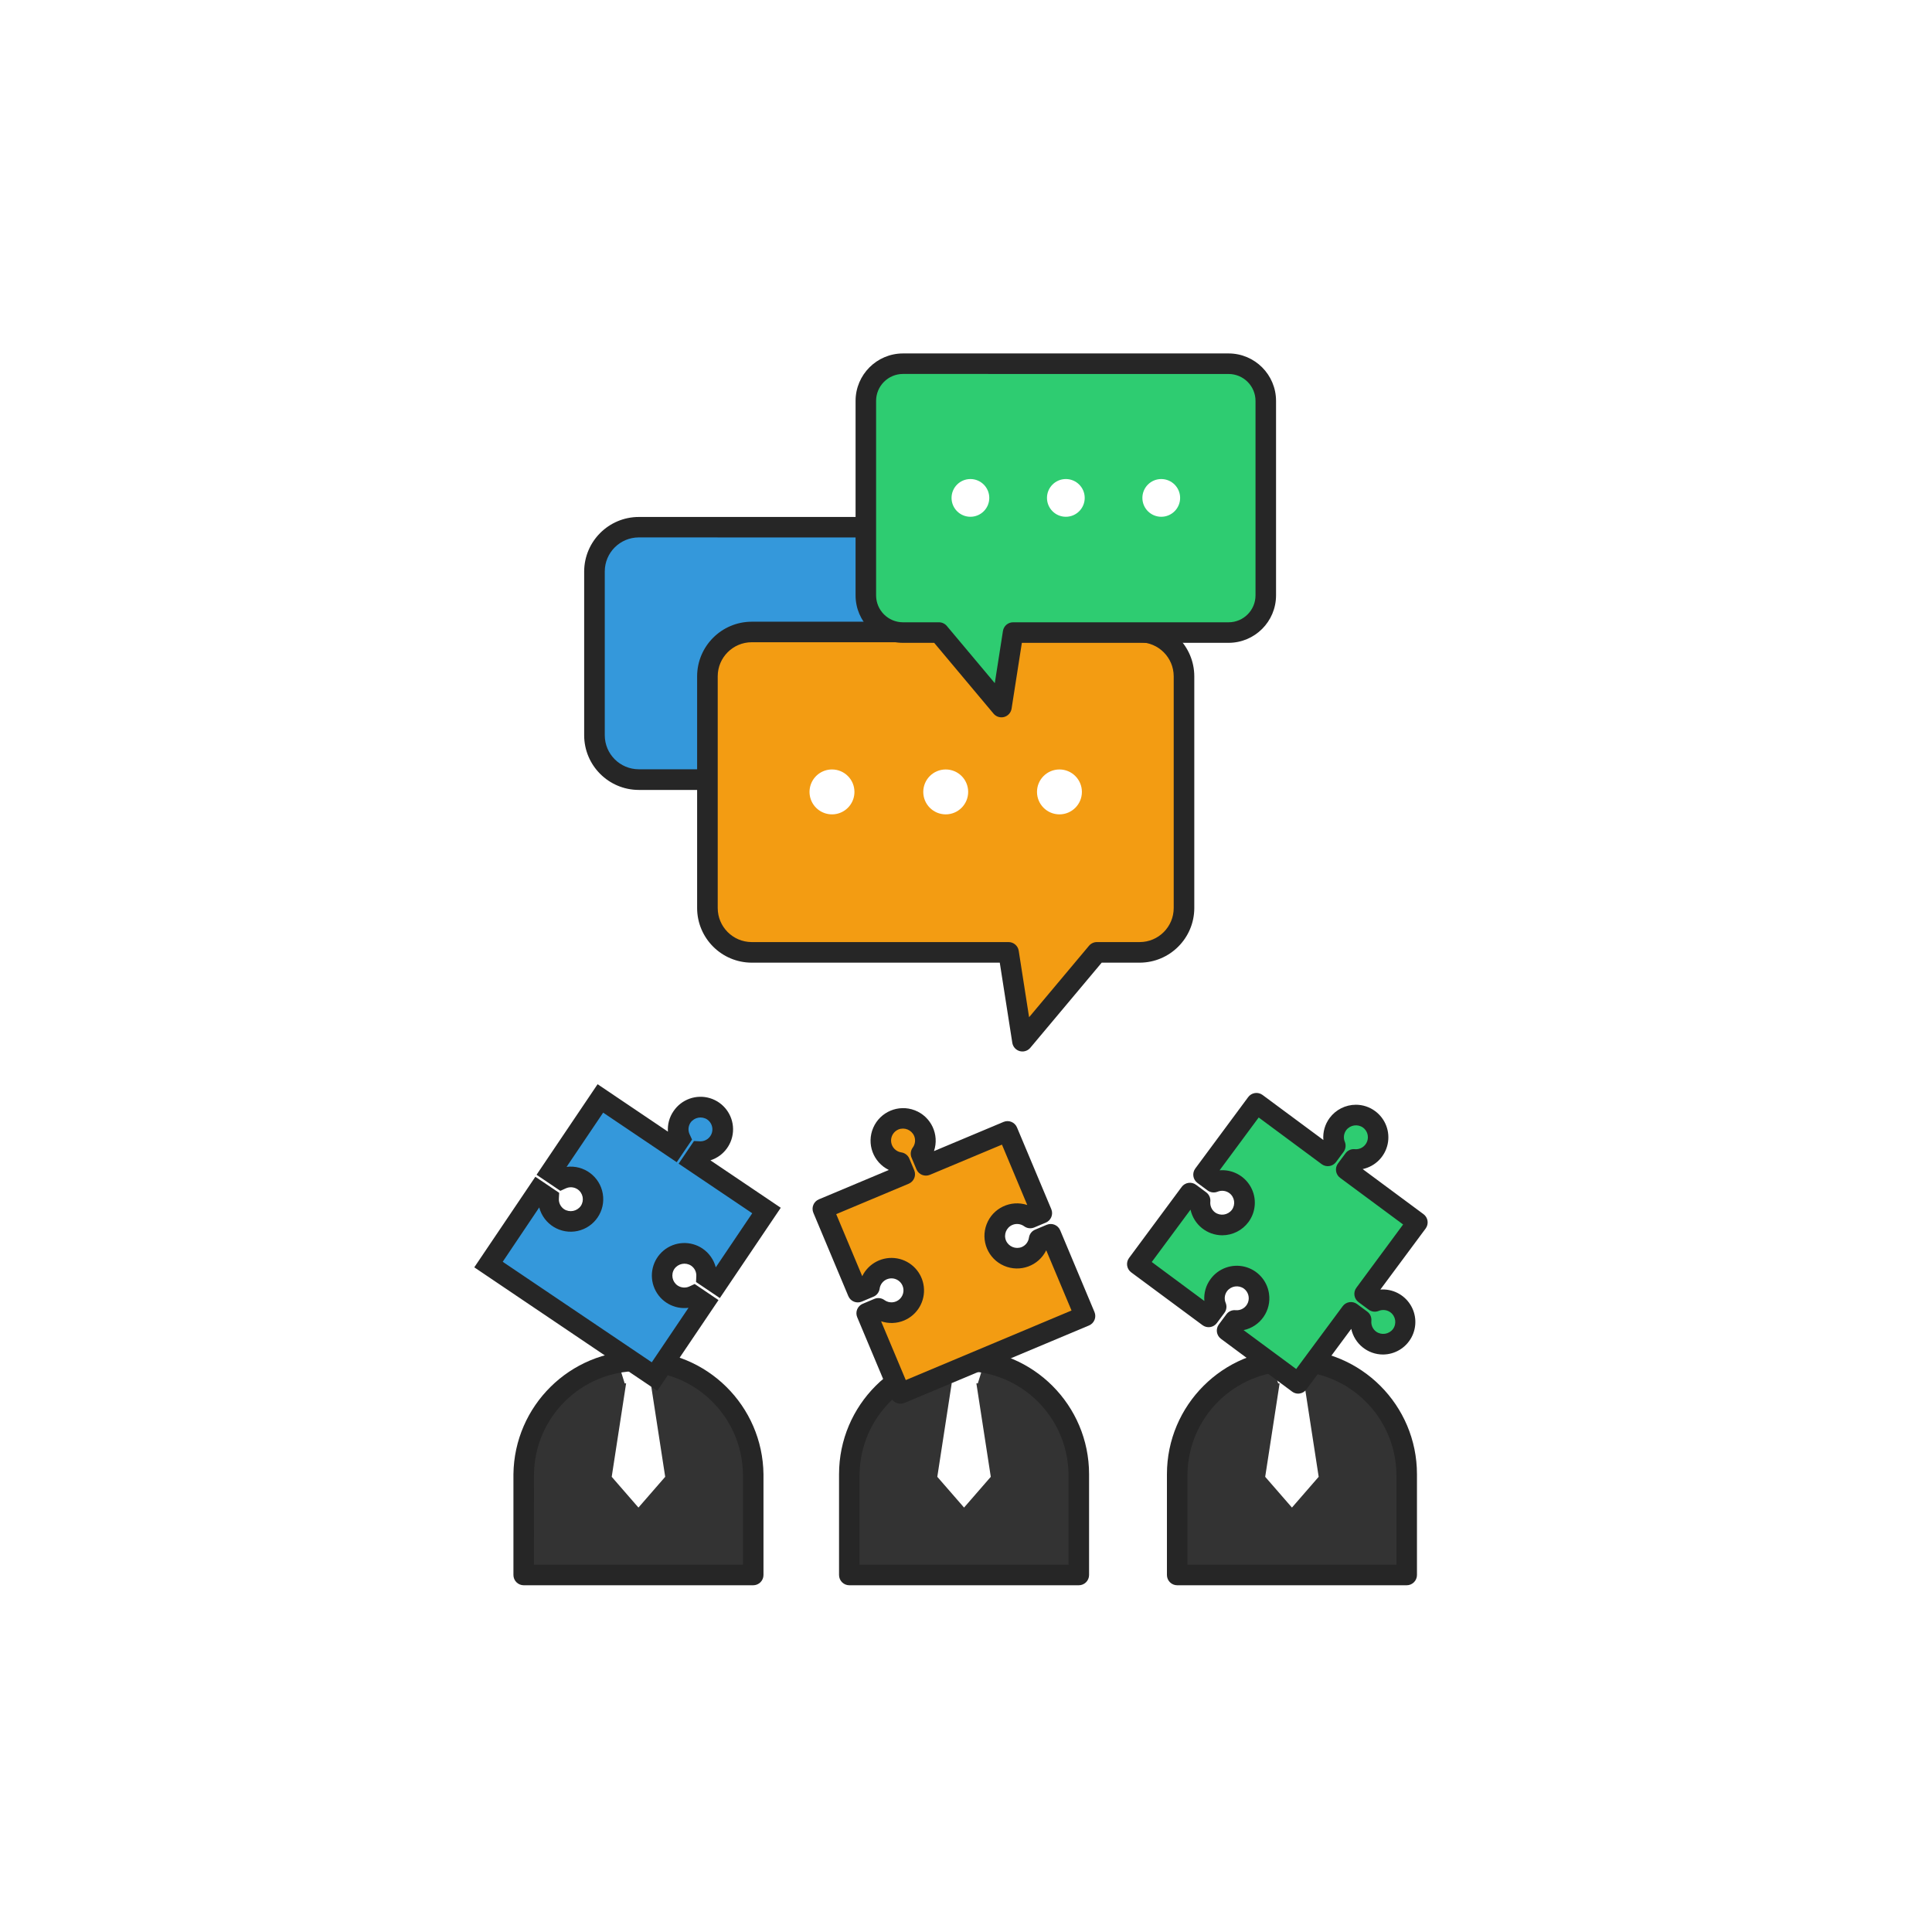 <?xml version="1.0" standalone="no"?><!DOCTYPE svg PUBLIC "-//W3C//DTD SVG 1.1//EN" "http://www.w3.org/Graphics/SVG/1.1/DTD/svg11.dtd"><svg height="1024" node-id="1" sillyvg="true" template-height="1024" template-width="1024" version="1.1" viewBox="0 0 1024 1024" width="1024" xmlns="http://www.w3.org/2000/svg" xmlns:xlink="http://www.w3.org/1999/xlink"><defs node-id="38"></defs><g node-id="104"><path d="M 0.00 0.00 L 1024.00 0.00 L 1024.00 1024.00 L 0.00 1024.00 Z" fill="#ffffff" fill-rule="nonzero" group-id="1" node-id="41" stroke="none" target-height="1024" target-width="1024" target-x="0" target-y="0"></path></g><path d="M 472.32 279.39 L 338.59 279.39 C 325.62 279.39 315.11 289.90 315.11 302.87 L 315.11 389.76 C 315.11 402.73 325.62 413.24 338.59 413.24 L 374.93 413.24 L 495.80 335.00 L 495.80 302.87 C 495.80 289.90 485.29 279.39 472.32 279.39 Z" fill="#3498db" fill-rule="nonzero" node-id="44" stroke="none" target-height="133.85" target-width="180.69" target-x="315.11" target-y="279.39"></path><path d="M 376.54 418.68 L 338.54 418.68 C 322.59 418.64 309.66 405.71 309.62 389.76 L 309.62 302.87 C 309.69 286.92 322.64 274.02 338.59 274.00 L 472.32 274.00 C 488.27 274.04 501.20 286.97 501.24 302.92 L 501.24 337.97 Z M 338.54 284.84 C 328.61 284.87 320.57 292.91 320.54 302.84 L 320.54 389.73 C 320.57 399.66 328.61 407.70 338.54 407.73 L 373.27 407.73 L 490.27 331.93 L 490.27 302.87 C 490.24 292.94 482.20 284.90 472.27 284.87 Z" fill="#262626" fill-rule="nonzero" node-id="46" stroke="none" target-height="144.68" target-width="191.62" target-x="309.62" target-y="274"></path><path d="M 604.09 335.00 L 398.41 335.00 C 385.44 335.00 374.93 345.51 374.93 358.48 L 374.93 481.32 C 374.93 487.55 377.40 493.52 381.81 497.92 C 386.21 502.32 392.18 504.79 398.41 504.79 L 534.56 504.79 L 541.91 551.86 L 581.38 504.79 L 604.09 504.79 C 617.06 504.80 627.57 494.29 627.58 481.32 L 627.58 358.44 C 627.55 345.49 617.04 335.00 604.09 335.00 Z" fill="#f39c12" fill-rule="nonzero" node-id="48" stroke="none" target-height="216.86" target-width="252.65" target-x="374.93" target-y="335"></path><path d="M 541.91 557.30 C 541.42 557.30 540.93 557.24 540.46 557.11 C 538.40 556.53 536.87 554.81 536.54 552.70 L 529.90 510.23 L 398.41 510.23 C 382.46 510.19 369.54 497.27 369.49 481.32 L 369.49 358.44 C 369.53 342.49 382.46 329.56 398.41 329.52 L 604.09 329.52 C 620.04 329.57 632.96 342.49 633.00 358.44 L 633.00 481.32 C 632.95 497.27 620.02 510.19 604.07 510.23 L 583.92 510.23 L 546.08 555.36 C 545.05 556.59 543.52 557.30 541.91 557.30 Z M 398.41 340.40 C 388.48 340.43 380.44 348.47 380.41 358.40 L 380.41 481.32 C 380.44 491.25 388.48 499.29 398.41 499.32 L 534.56 499.32 C 537.24 499.32 539.53 501.27 539.94 503.92 L 545.44 539.15 L 577.21 501.26 C 578.25 500.03 579.77 499.32 581.38 499.32 L 604.09 499.32 C 614.02 499.29 622.06 491.25 622.09 481.32 L 622.09 358.44 C 622.06 348.51 614.02 340.47 604.09 340.44 Z" fill="#262626" fill-rule="nonzero" node-id="50" stroke="none" target-height="227.784" target-width="263.51" target-x="369.49" target-y="329.52"></path><path d="M 452.87 419.73 C 452.87 424.55 449.97 428.89 445.52 430.73 C 441.07 432.57 435.95 431.54 432.54 428.13 C 429.14 424.72 428.13 419.60 429.98 415.16 C 431.84 410.71 436.18 407.82 441.00 407.83 C 447.56 407.84 452.88 413.17 452.87 419.73 Z" fill="#ffffff" fill-rule="nonzero" node-id="52" stroke="none" target-height="24.749" target-width="24.742" target-x="428.133" target-y="407.818"></path><path d="M 513.15 419.73 C 513.15 426.30 507.82 431.63 501.25 431.63 C 494.68 431.63 489.35 426.30 489.35 419.73 C 489.35 413.16 494.68 407.83 501.25 407.83 C 504.41 407.83 507.44 409.08 509.67 411.31 C 511.90 413.54 513.15 416.57 513.15 419.73 Z" fill="#ffffff" fill-rule="nonzero" node-id="54" stroke="none" target-height="23.803" target-width="23.803" target-x="489.35" target-y="407.827"></path><path d="M 573.43 419.73 C 573.43 426.30 568.10 431.63 561.53 431.63 C 554.96 431.63 549.63 426.30 549.63 419.73 C 549.63 413.16 554.96 407.83 561.53 407.83 C 568.10 407.83 573.43 413.16 573.43 419.73 Z" fill="#ffffff" fill-rule="nonzero" node-id="56" stroke="none" target-height="23.8" target-width="23.8" target-x="549.63" target-y="407.83"></path><path d="M 478.61 192.77 L 651.19 192.77 C 662.07 192.78 670.89 201.60 670.89 212.48 L 670.89 315.57 C 670.89 326.45 662.07 335.27 651.19 335.27 L 537.00 335.27 L 530.83 374.76 L 497.72 335.27 L 478.61 335.27 C 467.73 335.27 458.91 326.45 458.91 315.57 L 458.91 212.48 C 458.91 201.60 467.73 192.78 478.61 192.77 Z" fill="#2ecc71" fill-rule="nonzero" node-id="58" stroke="none" target-height="181.99" target-width="211.98" target-x="458.91" target-y="192.77"></path><path d="M 530.78 380.20 C 529.17 380.20 527.65 379.49 526.61 378.26 L 495.13 340.71 L 478.61 340.71 C 464.73 340.69 453.49 329.45 453.47 315.57 L 453.47 212.48 C 453.48 198.60 464.73 187.35 478.61 187.33 L 651.19 187.33 C 665.07 187.35 676.32 198.60 676.33 212.48 L 676.33 315.57 C 676.31 329.45 665.07 340.69 651.19 340.71 L 541.61 340.71 L 536.16 375.60 C 535.83 377.71 534.30 379.43 532.24 380.01 C 531.76 380.14 531.27 380.20 530.78 380.20 Z M 478.61 198.20 C 470.74 198.21 464.36 204.59 464.35 212.46 L 464.35 315.57 C 464.36 323.44 470.74 329.82 478.61 329.83 L 497.67 329.83 C 499.28 329.83 500.80 330.54 501.84 331.77 L 527.26 362.08 L 531.58 334.43 C 531.99 331.78 534.27 329.83 536.95 329.83 L 651.19 329.83 C 659.06 329.82 665.44 323.44 665.45 315.57 L 665.45 212.48 C 665.44 204.61 659.06 198.23 651.19 198.22 Z" fill="#262626" fill-rule="nonzero" node-id="60" stroke="none" target-height="192.872" target-width="222.86" target-x="453.47" target-y="187.33"></path><path d="M 605.49 263.90 C 605.49 269.42 609.97 273.90 615.49 273.90 C 621.01 273.90 625.49 269.42 625.49 263.90 C 625.49 258.38 621.01 253.90 615.49 253.90 C 609.97 253.90 605.49 258.38 605.49 263.90 Z" fill="#ffffff" fill-rule="nonzero" node-id="62" stroke="none" target-height="20" target-width="20" target-x="605.49" target-y="253.9"></path><path d="M 554.92 263.90 C 554.92 269.42 559.40 273.90 564.92 273.90 C 570.44 273.90 574.92 269.42 574.92 263.90 C 574.92 258.38 570.44 253.90 564.92 253.90 C 559.40 253.90 554.92 258.38 554.92 263.90 Z" fill="#ffffff" fill-rule="nonzero" node-id="64" stroke="none" target-height="20" target-width="20" target-x="554.92" target-y="253.9"></path><path d="M 504.34 263.90 C 504.34 269.42 508.82 273.90 514.34 273.90 C 519.86 273.90 524.34 269.42 524.34 263.90 C 524.34 258.38 519.86 253.90 514.34 253.90 C 508.82 253.90 504.34 258.38 504.34 263.90 Z" fill="#ffffff" fill-rule="nonzero" node-id="66" stroke="none" target-height="20" target-width="20" target-x="504.34" target-y="253.9"></path><path d="M 338.40 720.56 C 304.81 720.56 277.58 747.79 277.58 781.38 L 277.58 834.78 L 399.21 834.78 L 399.21 781.38 C 399.21 765.25 392.81 749.78 381.40 738.37 C 370.00 726.97 354.53 720.56 338.40 720.56 Z" fill="#333333" fill-rule="nonzero" node-id="68" stroke="none" target-height="114.22" target-width="121.633" target-x="277.58" target-y="720.56"></path><path d="M 344.20 728.47 L 332.58 728.47 L 324.22 782.74 L 338.39 799.04 L 352.57 782.74 L 344.20 728.47 Z" fill="#ffffff" fill-rule="nonzero" node-id="70" stroke="none" target-height="70.57" target-width="28.35" target-x="324.22" target-y="728.47"></path><path d="M 349.62 720.56 L 327.17 720.56 L 331.09 733.22 L 345.69 733.22 L 349.62 720.56 Z" fill="#ffffff" fill-rule="nonzero" node-id="72" stroke="none" target-height="12.66" target-width="22.45" target-x="327.17" target-y="720.56"></path><path d="M 399.21 840.22 L 277.58 840.22 C 276.14 840.22 274.75 839.65 273.73 838.63 C 272.70 837.61 272.13 836.22 272.13 834.78 L 272.13 781.38 C 272.58 745.10 302.11 715.92 338.39 715.92 C 374.68 715.92 404.21 745.10 404.66 781.38 L 404.66 834.78 C 404.66 836.22 404.09 837.61 403.06 838.63 C 402.04 839.65 400.65 840.22 399.21 840.22 Z M 283.00 829.34 L 393.77 829.34 L 393.77 781.34 C 393.36 751.05 368.69 726.70 338.39 726.70 C 308.10 726.70 283.43 751.05 283.02 781.34 Z" fill="#262626" fill-rule="nonzero" node-id="74" stroke="none" target-height="124.299" target-width="132.53" target-x="272.13" target-y="715.924"></path><path d="M 295.91 645.43 C 292.47 643.10 290.51 639.14 290.74 635.00 L 285.18 631.25 L 258.90 670.25 L 346.90 729.61 L 373.25 690.53 L 367.69 686.78 C 362.89 689.02 357.18 687.78 353.73 683.75 C 350.29 679.72 349.96 673.89 352.92 669.49 C 355.88 665.09 361.41 663.21 366.44 664.89 C 371.47 666.57 374.76 671.40 374.49 676.69 L 380.06 680.45 L 406.26 641.59 L 367.26 615.31 L 370.61 610.31 C 375.91 610.59 380.75 607.30 382.43 602.27 C 384.12 597.23 382.24 591.69 377.84 588.73 C 373.44 585.76 367.60 586.09 363.56 589.54 C 359.53 592.98 358.29 598.70 360.53 603.51 L 357.18 608.51 L 318.18 582.24 L 291.90 621.24 L 297.46 624.99 C 302.63 622.59 308.77 624.22 312.06 628.87 C 315.35 633.53 314.85 639.86 310.87 643.94 C 306.89 648.01 300.57 648.66 295.84 645.48 Z" fill="#3498db" fill-rule="nonzero" node-id="76" stroke="none" target-height="147.37" target-width="147.36" target-x="258.9" target-y="582.24"></path><path d="M 348.38 737.16 L 251.38 671.71 L 283.75 623.71 L 296.37 632.22 L 296.21 635.29 C 296.08 637.52 297.14 639.66 299.00 640.91 C 301.93 642.78 305.82 642.02 307.83 639.18 C 309.79 636.27 309.03 632.32 306.12 630.35 C 304.26 629.11 301.89 628.93 299.86 629.87 L 297.00 631.17 L 284.38 622.66 L 316.74 574.66 L 354.01 599.79 C 353.74 595.93 354.79 592.09 357.00 588.91 C 361.23 582.65 369.04 579.87 376.28 582.05 C 383.51 584.24 388.48 590.87 388.54 598.43 C 388.60 605.99 383.74 612.70 376.54 615.00 L 413.82 640.14 L 381.53 688.00 L 368.91 679.49 L 369.06 676.42 C 369.19 674.19 368.13 672.06 366.28 670.81 C 363.35 668.93 359.46 669.69 357.44 672.53 C 355.49 675.45 356.26 679.39 359.16 681.36 C 361.02 682.59 363.38 682.78 365.41 681.84 L 368.20 680.55 L 380.82 689.07 Z M 266.45 668.77 L 345.45 722.05 L 364.92 693.17 C 357.32 694.14 349.98 689.98 346.93 682.95 C 343.87 675.92 345.82 667.72 351.71 662.81 C 357.60 657.91 366.03 657.49 372.38 661.78 C 375.83 664.14 378.32 667.67 379.38 671.71 L 398.70 643.05 L 359.70 616.77 L 367.82 604.77 L 371.21 604.93 C 374.01 604.94 376.49 603.12 377.31 600.44 C 378.13 597.77 377.10 594.87 374.78 593.31 C 371.87 591.46 368.02 592.20 366.00 595.00 C 364.75 596.85 364.57 599.23 365.53 601.25 L 366.80 604.00 L 358.69 616.00 L 319.69 589.72 L 300.30 618.47 C 309.46 617.30 317.92 623.56 319.48 632.66 C 321.05 641.76 315.17 650.48 306.14 652.44 C 297.12 654.40 288.15 648.90 285.80 639.97 Z" fill="#262626" fill-rule="nonzero" node-id="78" stroke="none" target-height="162.5" target-width="162.44" target-x="251.38" target-y="574.66"></path><path d="M 684.76 720.56 C 651.17 720.56 623.94 747.79 623.94 781.38 L 623.94 834.78 L 745.58 834.78 L 745.58 781.38 C 745.58 747.79 718.35 720.56 684.76 720.56 Z" fill="#333333" fill-rule="nonzero" node-id="80" stroke="none" target-height="114.22" target-width="121.64" target-x="623.94" target-y="720.56"></path><path d="M 690.56 728.47 L 678.95 728.47 L 670.58 782.74 L 684.76 799.04 L 698.93 782.74 L 690.56 728.47 Z" fill="#ffffff" fill-rule="nonzero" node-id="82" stroke="none" target-height="70.57" target-width="28.35" target-x="670.58" target-y="728.47"></path><path d="M 695.98 720.56 L 673.53 720.56 L 677.46 733.22 L 692.06 733.22 L 695.98 720.56 Z" fill="#ffffff" fill-rule="nonzero" node-id="84" stroke="none" target-height="12.66" target-width="22.45" target-x="673.53" target-y="720.56"></path><path d="M 745.58 840.22 L 623.94 840.22 C 622.50 840.22 621.11 839.65 620.09 838.63 C 619.07 837.61 618.50 836.22 618.50 834.78 L 618.50 781.38 C 618.50 744.79 648.17 715.12 684.76 715.12 C 721.35 715.12 751.02 744.79 751.02 781.38 L 751.02 834.78 C 751.02 837.78 748.58 840.22 745.58 840.22 Z M 629.38 829.34 L 740.13 829.34 L 740.13 781.34 C 739.72 751.05 715.05 726.70 684.75 726.70 C 654.46 726.70 629.79 751.05 629.38 781.34 Z" fill="#262626" fill-rule="nonzero" node-id="86" stroke="none" target-height="125.103" target-width="132.523" target-x="618.497" target-y="715.12"></path><path d="M 740.16 691.19 C 736.83 688.73 732.45 688.19 728.63 689.78 L 723.24 685.78 L 751.24 647.91 L 713.47 619.91 L 717.47 614.52 C 722.75 615.03 727.71 611.95 729.61 607.00 C 731.51 602.05 729.88 596.44 725.62 593.29 C 721.36 590.14 715.51 590.21 711.34 593.47 C 707.16 596.73 705.67 602.38 707.69 607.28 L 703.69 612.67 L 665.92 584.67 L 637.87 622.54 L 643.26 626.54 C 648.16 624.52 653.81 626.01 657.07 630.19 C 660.33 634.37 660.40 640.21 657.25 644.47 C 654.10 648.73 648.49 650.36 643.54 648.46 C 638.59 646.56 635.51 641.60 636.02 636.32 L 630.63 632.32 L 602.79 670.00 L 640.59 698.00 L 644.59 692.61 C 642.56 687.71 644.05 682.05 648.24 678.78 C 652.42 675.52 658.27 675.45 662.53 678.61 C 666.80 681.77 668.43 687.38 666.53 692.34 C 664.62 697.29 659.64 700.36 654.36 699.85 L 650.36 705.24 L 688.09 733.24 L 716.00 695.55 L 721.40 699.55 C 720.86 705.22 724.45 710.47 729.93 712.03 C 735.41 713.58 741.22 710.99 743.74 705.88 C 746.25 700.76 744.75 694.58 740.17 691.19 Z" fill="#2ecc71" fill-rule="nonzero" node-id="88" stroke="none" target-height="148.57" target-width="148.45" target-x="602.79" target-y="584.67"></path><path d="M 688.10 738.66 C 686.93 738.66 685.80 738.29 684.86 737.59 L 647.13 709.59 C 644.72 707.80 644.22 704.41 646.00 702.00 L 650.00 696.61 C 651.13 695.07 652.99 694.24 654.89 694.43 C 657.73 694.71 660.41 693.05 661.44 690.38 C 662.46 687.72 661.59 684.69 659.29 682.99 C 656.44 680.97 652.51 681.56 650.38 684.32 C 649.05 686.12 648.76 688.48 649.63 690.54 C 650.36 692.30 650.11 694.32 648.97 695.85 L 644.97 701.24 C 644.11 702.40 642.83 703.17 641.40 703.38 C 639.97 703.59 638.52 703.23 637.36 702.37 L 599.55 674.37 C 597.14 672.58 596.63 669.17 598.42 666.75 L 626.32 629.09 C 627.18 627.93 628.46 627.16 629.89 626.95 C 631.32 626.74 632.77 627.10 633.93 627.96 L 639.32 631.96 C 640.85 633.10 641.68 634.95 641.50 636.85 C 641.26 639.07 642.21 641.26 644.00 642.60 C 646.84 644.62 650.77 644.03 652.90 641.27 C 654.99 638.44 654.39 634.46 651.57 632.37 C 649.77 631.06 647.41 630.78 645.35 631.62 C 643.59 632.34 641.57 632.09 640.04 630.96 L 634.65 626.96 C 633.49 626.10 632.72 624.82 632.51 623.39 C 632.30 621.96 632.66 620.51 633.52 619.35 L 661.57 581.48 C 662.43 580.32 663.71 579.55 665.14 579.34 C 666.57 579.13 668.02 579.49 669.18 580.35 L 701.41 604.22 C 701.06 600.05 702.24 595.90 704.74 592.54 C 708.00 588.15 713.15 585.55 718.62 585.54 C 722.31 585.53 725.91 586.72 728.87 588.93 C 734.32 592.96 736.91 599.80 735.48 606.43 C 734.05 613.05 728.87 618.22 722.24 619.64 L 754.49 643.53 C 755.65 644.39 756.42 645.67 756.63 647.10 C 756.84 648.53 756.48 649.98 755.62 651.14 L 731.62 683.49 C 737.90 683.01 743.95 686.00 747.38 691.28 C 750.82 696.57 751.09 703.31 748.11 708.85 C 745.12 714.40 739.34 717.88 733.04 717.92 L 733.04 717.92 C 724.92 717.92 717.91 712.25 716.19 704.32 L 692.39 736.45 C 691.53 737.61 690.25 738.38 688.82 738.59 C 688.58 738.63 688.34 738.65 688.10 738.66 Z M 659.10 704.98 L 687.00 725.60 L 711.66 692.31 C 712.52 691.15 713.80 690.38 715.23 690.17 C 716.66 689.96 718.11 690.32 719.27 691.18 L 724.67 695.18 C 726.20 696.31 727.03 698.16 726.85 700.06 C 726.62 702.28 727.58 704.46 729.38 705.79 C 732.22 707.81 736.15 707.22 738.28 704.46 C 740.37 701.64 739.78 697.66 736.96 695.56 C 735.16 694.25 732.80 693.97 730.74 694.81 C 728.98 695.54 726.96 695.29 725.43 694.15 L 720.04 690.15 C 718.88 689.29 718.10 688.01 717.89 686.58 C 717.68 685.15 718.04 683.70 718.90 682.54 L 743.68 649.00 L 710.28 624.27 C 709.12 623.41 708.35 622.13 708.14 620.70 C 707.93 619.27 708.29 617.82 709.15 616.66 L 713.15 611.27 C 714.28 609.73 716.14 608.90 718.04 609.09 C 720.88 609.37 723.56 607.71 724.59 605.04 C 725.61 602.38 724.74 599.35 722.44 597.65 C 719.60 595.63 715.67 596.22 713.54 598.98 C 712.21 600.78 711.92 603.14 712.79 605.20 C 713.51 606.96 713.26 608.98 712.13 610.51 L 708.13 615.90 C 707.27 617.06 705.99 617.83 704.56 618.04 C 703.13 618.25 701.68 617.89 700.52 617.03 L 667.13 592.29 L 646.41 620.29 C 653.16 619.73 659.61 623.16 662.91 629.08 C 666.20 634.99 665.73 642.29 661.70 647.73 C 658.44 652.12 653.30 654.71 647.83 654.73 C 639.73 654.71 632.73 649.06 631.00 641.14 L 610.45 668.89 L 638.33 689.55 C 637.98 685.38 639.17 681.22 641.67 677.87 C 645.82 672.26 652.94 669.70 659.72 671.39 C 666.49 673.08 671.57 678.69 672.59 685.60 C 673.95 694.61 668.04 703.12 659.13 705.00 Z" fill="#262626" fill-rule="nonzero" node-id="90" stroke="none" target-height="159.534" target-width="160.214" target-x="596.63" target-y="579.127"></path><path d="M 511.00 720.56 C 477.41 720.56 450.18 747.79 450.18 781.38 L 450.18 834.78 L 571.79 834.78 L 571.79 781.38 C 571.79 747.80 544.58 720.58 511.00 720.56 Z" fill="#333333" fill-rule="nonzero" node-id="92" stroke="none" target-height="114.22" target-width="121.61" target-x="450.18" target-y="720.56"></path><path d="M 516.77 728.47 L 505.15 728.47 L 496.79 782.74 L 510.97 799.04 L 525.14 782.74 L 516.77 728.47 Z" fill="#ffffff" fill-rule="nonzero" node-id="94" stroke="none" target-height="70.57" target-width="28.35" target-x="496.79" target-y="728.47"></path><path d="M 522.19 720.56 L 499.74 720.56 L 503.67 733.22 L 518.27 733.22 L 522.19 720.56 Z" fill="#ffffff" fill-rule="nonzero" node-id="96" stroke="none" target-height="12.66" target-width="22.45" target-x="499.74" target-y="720.56"></path><path d="M 571.79 840.22 L 450.15 840.22 C 448.71 840.22 447.32 839.65 446.30 838.63 C 445.28 837.61 444.71 836.22 444.71 834.78 L 444.71 781.38 C 444.71 744.79 474.38 715.12 510.97 715.12 C 547.56 715.12 577.23 744.79 577.23 781.38 L 577.23 834.78 C 577.23 837.78 574.79 840.22 571.79 840.22 Z M 455.59 829.34 L 566.34 829.34 L 566.34 781.34 C 565.93 751.05 541.26 726.70 510.96 726.70 C 480.67 726.70 456.00 751.05 455.59 781.34 Z" fill="#262626" fill-rule="nonzero" node-id="98" stroke="none" target-height="125.103" target-width="132.523" target-x="444.707" target-y="715.12"></path><path d="M 543.63 665.94 C 538.37 668.16 532.27 666.30 529.15 661.52 C 526.03 656.74 526.77 650.41 530.92 646.48 C 535.07 642.56 541.43 642.16 546.03 645.54 L 552.17 642.96 L 534.00 599.63 L 490.79 617.76 L 488.19 611.58 C 491.34 607.30 491.24 601.44 487.95 597.27 C 484.66 593.10 479.00 591.63 474.10 593.68 C 469.20 595.73 466.27 600.80 466.94 606.07 C 467.61 611.34 471.71 615.52 476.97 616.28 L 479.57 622.47 L 436.11 640.71 L 454.65 684.87 L 460.83 682.28 C 461.59 677.03 465.75 672.92 471.02 672.25 C 476.28 671.57 481.35 674.50 483.41 679.39 C 485.46 684.28 484.00 689.95 479.84 693.23 C 475.67 696.52 469.82 696.63 465.54 693.49 L 459.35 696.08 L 477.20 738.60 L 520.65 720.36 L 531.87 715.65 L 575.08 697.51 L 556.90 654.18 L 556.90 654.18 L 550.76 656.75 C 550.16 660.85 547.46 664.34 543.63 665.94 Z" fill="#f39c12" fill-rule="nonzero" node-id="100" stroke="none" target-height="146.973" target-width="138.97" target-x="436.11" target-y="591.627"></path><path d="M 477.18 744.00 C 475.00 743.98 473.03 742.67 472.18 740.66 L 454.34 698.15 C 453.78 696.82 453.77 695.32 454.32 693.99 C 454.86 692.65 455.92 691.59 457.25 691.03 L 463.43 688.43 C 465.19 687.70 467.21 687.93 468.75 689.05 C 471.23 690.86 474.65 690.64 476.88 688.53 C 479.11 686.41 479.51 683.01 477.83 680.44 C 476.15 677.87 472.87 676.86 470.04 678.05 C 467.97 678.92 466.52 680.82 466.22 683.05 C 465.95 684.94 464.70 686.54 462.94 687.28 L 456.75 689.88 C 453.98 691.04 450.79 689.74 449.63 686.97 L 431.10 642.80 C 430.54 641.47 430.53 639.97 431.08 638.64 C 431.62 637.30 432.68 636.24 434.01 635.68 L 471.11 620.11 C 462.80 616.06 459.16 606.18 462.85 597.70 C 466.54 589.23 476.26 585.17 484.88 588.49 C 493.51 591.82 497.98 601.35 495.03 610.11 L 531.90 594.64 C 533.23 594.08 534.73 594.07 536.06 594.62 C 537.40 595.16 538.46 596.22 539.02 597.55 L 557.21 640.88 C 558.37 643.65 557.07 646.84 554.30 648.01 L 548.15 650.59 C 546.39 651.32 544.38 651.09 542.84 649.96 C 541.04 648.65 538.68 648.37 536.62 649.22 C 533.38 650.58 531.85 654.31 533.21 657.55 C 534.61 660.75 538.31 662.26 541.55 660.96 C 543.62 660.09 545.07 658.18 545.37 655.96 C 545.65 654.08 546.89 652.47 548.65 651.74 L 554.79 649.16 C 557.56 648.00 560.75 649.30 561.92 652.07 L 580.10 695.41 C 580.66 696.74 580.67 698.24 580.12 699.57 C 579.58 700.91 578.52 701.97 577.19 702.53 L 479.30 743.62 C 478.63 743.89 477.90 744.02 477.18 744.00 Z M 467.00 700.31 L 480.08 731.47 L 567.93 694.60 L 554.53 662.68 C 550.46 670.96 540.60 674.57 532.14 670.88 C 523.68 667.20 519.62 657.51 522.92 648.89 C 526.22 640.28 535.71 635.78 544.47 638.68 L 531.06 606.68 L 492.86 622.68 C 490.09 623.84 486.90 622.54 485.74 619.77 L 483.14 613.58 C 482.40 611.82 482.64 609.81 483.76 608.27 C 485.09 606.48 485.38 604.11 484.51 602.05 C 483.11 598.85 479.42 597.34 476.18 598.64 C 473.54 599.75 471.97 602.48 472.33 605.31 C 472.70 608.15 474.91 610.39 477.74 610.80 C 479.62 611.08 481.23 612.32 481.96 614.08 L 484.56 620.26 C 485.72 623.03 484.42 626.22 481.65 627.39 L 443.21 643.52 L 457.00 676.41 C 460.36 669.52 467.87 665.68 475.42 666.97 C 482.98 668.27 488.77 674.40 489.64 682.02 C 490.51 689.64 486.25 696.91 479.18 699.88 C 475.31 701.50 470.98 701.65 467.00 700.31 Z" fill="#262626" fill-rule="nonzero" node-id="102" stroke="none" target-height="158.849" target-width="150.138" target-x="430.531" target-y="585.166"></path></svg>
